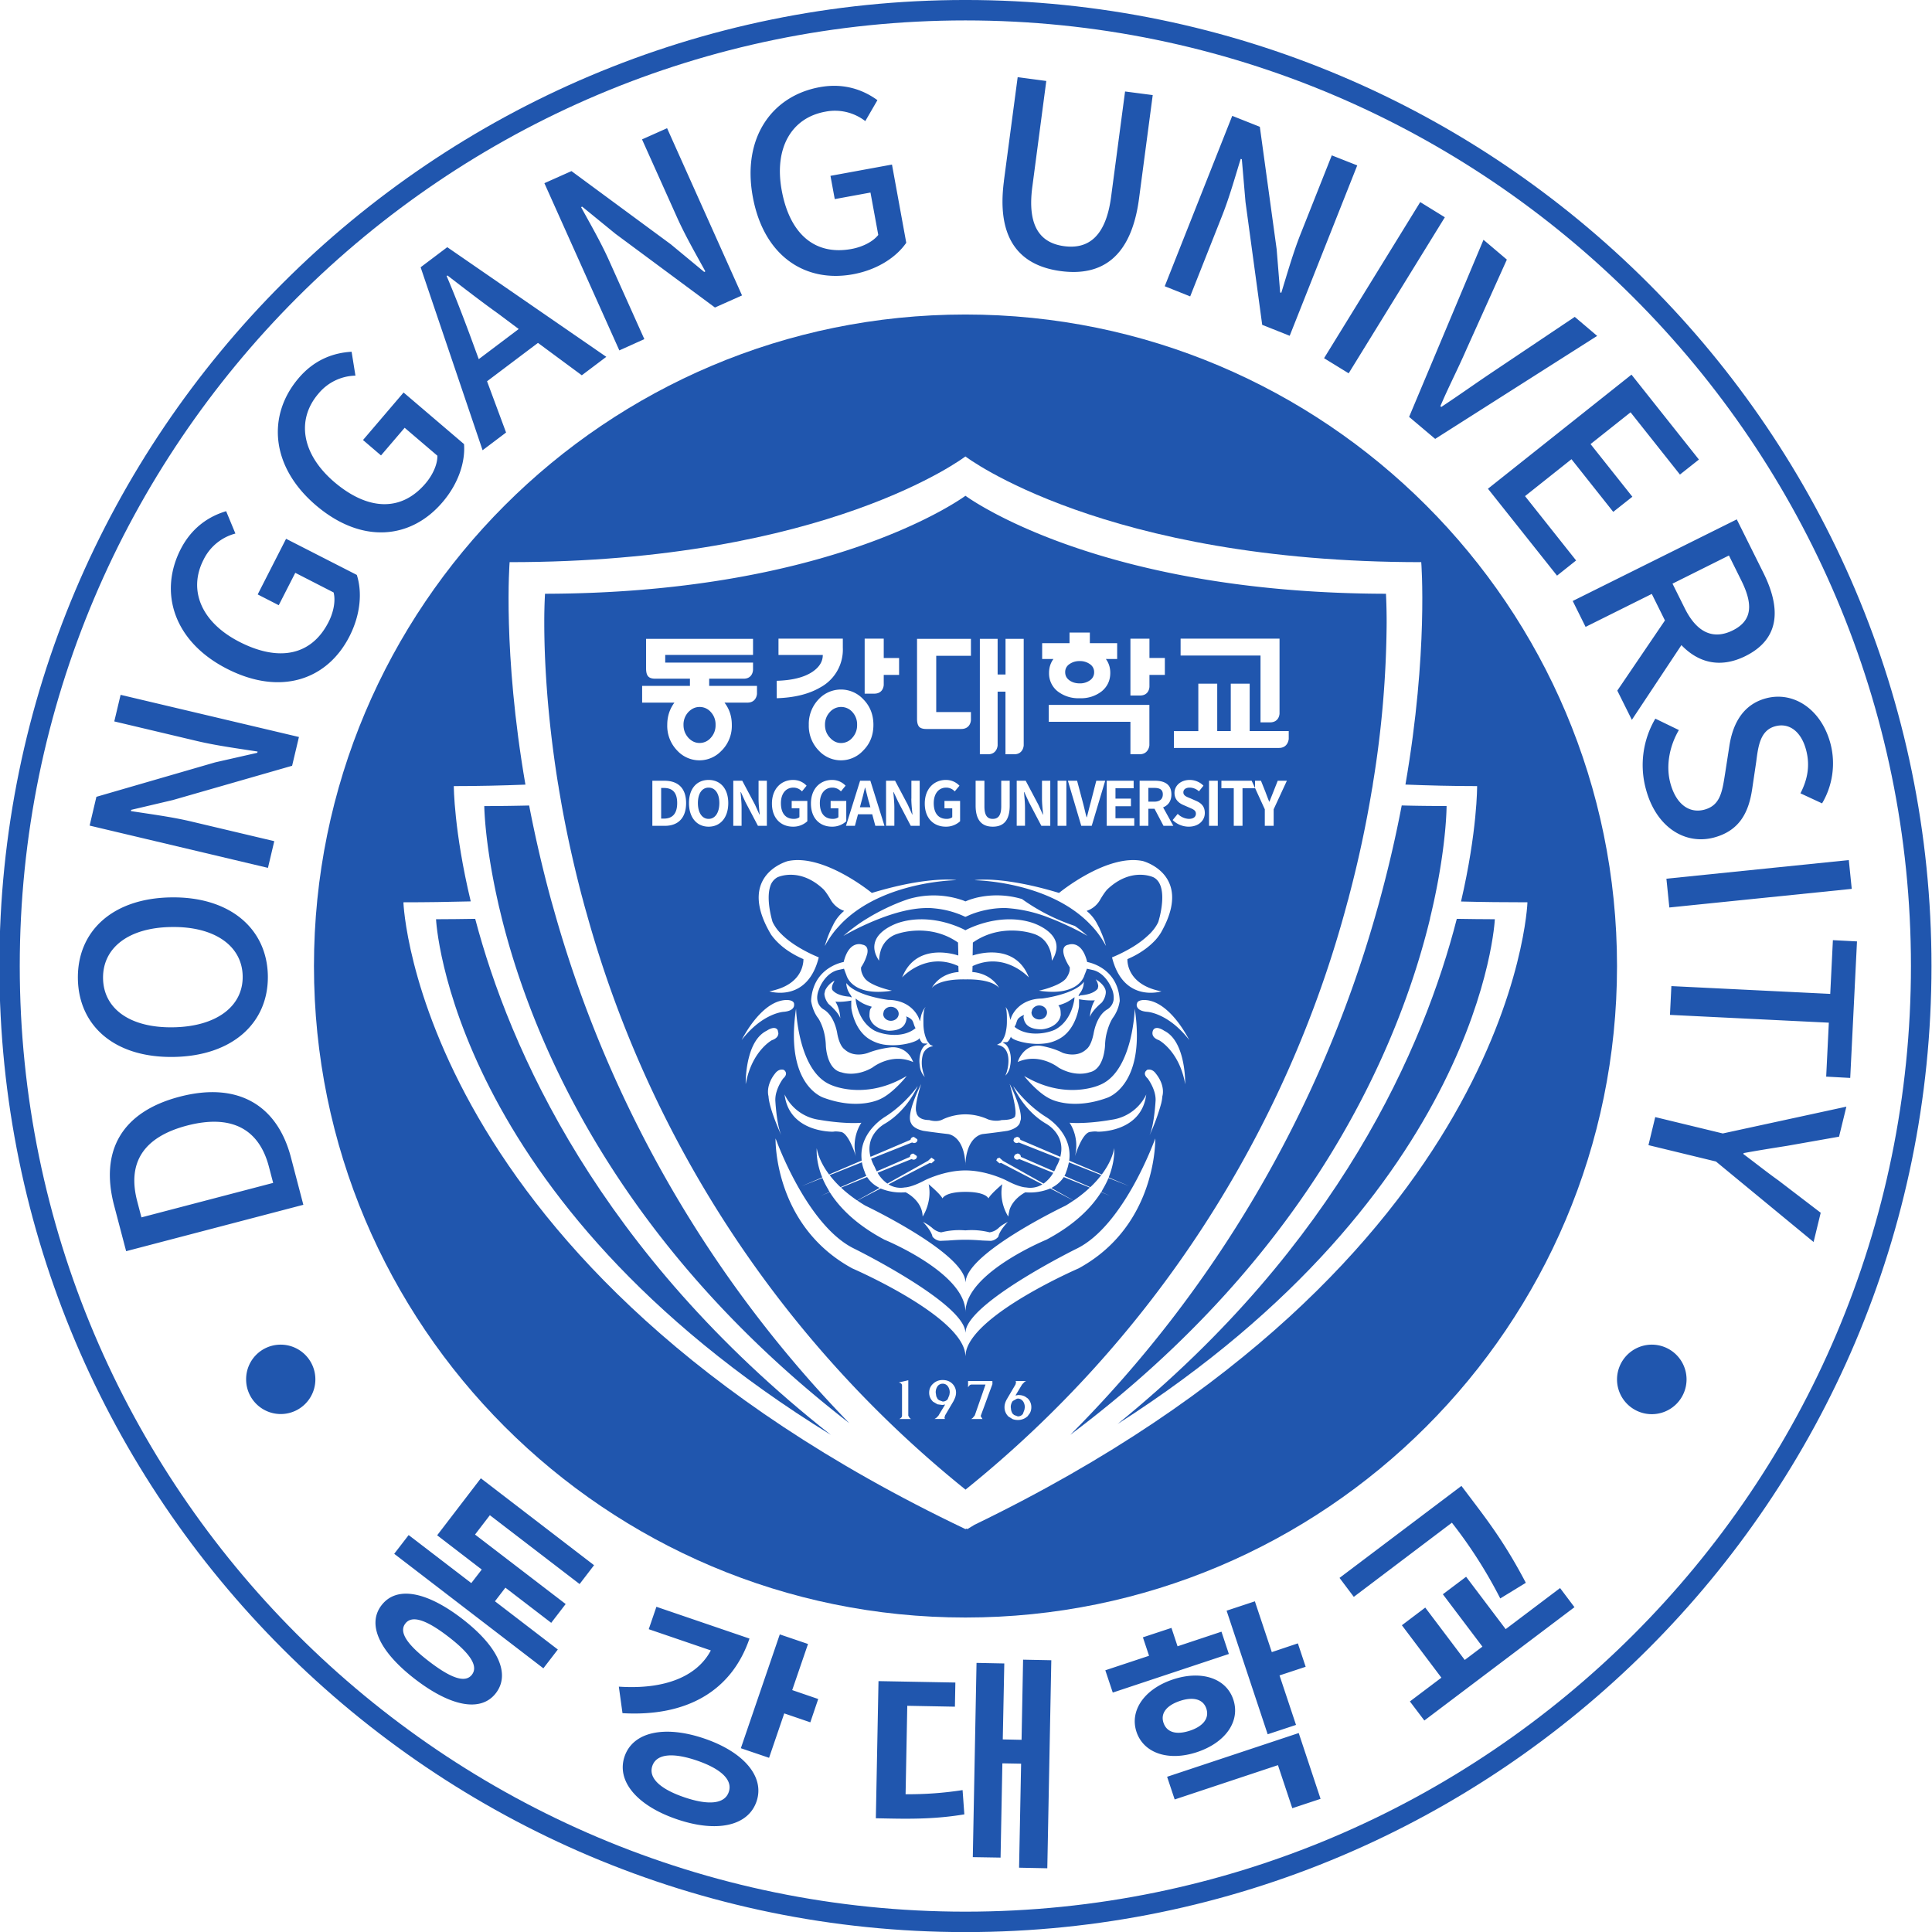 <svg xmlns="http://www.w3.org/2000/svg" width="140.082mm" height="140.084mm" viewBox="0 0 140.082 140.084"><path d="m-268.096 15.934-.013-.045-.013-.048a22.89 22.89 0 0 1-.38-1.642c-.26.006-.524.01-.795.01 0 0 .005.639.237 1.676l.01.046.01.044.054.224c.544 2.17 2.042 5.76 6.157 8.944a21.297 21.297 0 0 1-5.203-8.983l-.064-.226" style="fill:#2056ae;fill-opacity:1;fill-rule:nonzero;stroke:none;stroke-width:.035" transform="translate(1137.077 .302) scale(4.092)"/><path d="M-269.458 16.207c-.229.003-.458.007-.694.007 0 0 .226 4.962 6.996 9.137-4.115-3.239-5.696-6.848-6.302-9.144" style="fill:#2056ae;fill-opacity:1;fill-rule:nonzero;stroke:none;stroke-width:.035" transform="translate(1137.077 .302) scale(4.092)"/><path d="M-260.611 26.944c-.042.025-.083.052-.125.076l-.016-.008-.018.008h-.002c-9.741-4.642-9.958-11.106-9.958-11.106.409 0 .807-.006 1.193-.016-.3-1.253-.3-2.043-.3-2.043.438 0 .86-.01 1.269-.026-.407-2.359-.28-3.942-.28-3.942 5.627 0 8.076-1.873 8.076-1.873s2.45 1.873 8.077 1.873c0 0 .128 1.583-.28 3.941.41.016.83.027 1.27.027 0 0 .006.79-.285 2.045.382.01.775.014 1.177.014 0 0-.214 6.393-9.798 11.03zm-.161-21.445c-6.376 0-11.543 5.17-11.543 11.545s5.167 11.543 11.543 11.543c6.376 0 11.546-5.168 11.546-11.543 0-6.375-5.17-11.545-11.546-11.545" style="fill:#2056ae;fill-opacity:1;fill-rule:nonzero;stroke:none;stroke-width:.035" transform="translate(1137.077 .302) scale(4.092)"/><path d="M-252.54 16.199c.019-.076.036-.151.052-.222l.01-.044.01-.046c.224-1.039.222-1.679.222-1.679-.271 0-.535-.003-.795-.01a22.207 22.207 0 0 1-.38 1.643l-.013.048-.012.045-.064.226a21.308 21.308 0 0 1-5.404 9.19c4.315-3.235 5.837-6.934 6.376-9.151" style="fill:#2056ae;fill-opacity:1;fill-rule:nonzero;stroke:none;stroke-width:.035" transform="translate(1137.077 .302) scale(4.092)"/><path d="M-252.065 16.207c-.578 2.252-2.084 5.762-6.012 8.952 6.47-4.133 6.686-8.945 6.686-8.945-.23 0-.452-.004-.674-.007" style="fill:#2056ae;fill-opacity:1;fill-rule:nonzero;stroke:none;stroke-width:.035" transform="translate(1137.077 .302) scale(4.092)"/><path d="M-260.772 33.799c-9.24 0-16.756-7.516-16.756-16.756 0-9.239 7.517-16.755 16.756-16.755 9.238 0 16.754 7.516 16.754 16.755 0 9.24-7.516 16.756-16.754 16.756zm0-33.873c-9.438 0-17.117 7.677-17.117 17.117 0 9.44 7.68 17.118 17.117 17.118 9.44 0 17.118-7.678 17.118-17.118 0-9.44-7.678-17.117-17.118-17.117" style="fill:#2056ae;fill-opacity:1;fill-rule:nonzero;stroke:none;stroke-width:.035" transform="translate(1137.077 .302) scale(4.092)"/><path d="M-272.905 23.752a.612.612 0 0 0-.612.616.613.613 0 1 0 1.227 0 .615.615 0 0 0-.615-.616M-248.609 23.752a.618.618 0 0 0-.617.616.616.616 0 1 0 .617-.616M-273.113 20.6c-.176-.675-.668-.933-1.45-.73-.784.206-1.06.667-.884 1.34l.075.287 2.334-.611zm-2.53 1.496-.214-.814c-.252-.965.137-1.655 1.161-1.923 1.02-.267 1.727.136 1.973 1.075l.22.84-3.14.822M-274.84 16.352c-.762.01-1.22.37-1.212.909.008.538.476.88 1.24.868.762-.011 1.242-.367 1.234-.905-.008-.538-.498-.884-1.261-.872zm.035 2.302c-1.046.016-1.68-.553-1.693-1.387-.012-.834.606-1.425 1.651-1.44 1.045-.016 1.702.557 1.715 1.39.012.834-.628 1.422-1.673 1.437M-276.29 14.555l.12-.51 2.103-.61.748-.17.005-.022c-.332-.052-.723-.104-1.067-.185l-1.472-.349.112-.471 3.16.747-.121.51-2.112.607-.739.174-.005.022c.332.052.707.1 1.05.18l1.49.353-.112.473-3.16-.749M-273.857 11.776c-.943-.482-1.211-1.352-.82-2.118.21-.409.53-.592.806-.674l.164.396a.878.878 0 0 0-.565.465c-.275.538-.041 1.108.638 1.455.687.352 1.27.25 1.576-.349.09-.175.13-.38.091-.527l-.679-.348-.293.574-.373-.191.503-.986 1.253.64c.095.292.073.691-.13 1.089-.395.774-1.224 1.058-2.171.574M-272.281 8.879c-.806-.688-.865-1.597-.306-2.252.297-.35.652-.452.939-.468l.068.423a.876.876 0 0 0-.657.321c-.393.46-.297 1.069.283 1.565.588.5 1.18.535 1.615.025.128-.15.214-.339.211-.492l-.58-.495-.419.49-.319-.273.719-.842 1.071.914c.024.304-.09.689-.38 1.028-.563.662-1.436.746-2.245.056M-268.687 5.756l-.365-.273c-.301-.215-.597-.445-.898-.676l-.014.01c.15.353.283.699.412 1.045l.157.428zm.341.246-.902.68.337.908-.416.314-1.098-3.242.472-.356 2.818 1.943-.434.327-.777-.574M-268.232 3.172l.48-.214 1.76 1.297.592.49.02-.01c-.161-.294-.358-.636-.502-.958l-.62-1.381.444-.198 1.328 2.963-.48.214-1.764-1.307-.588-.48-.02.008c.161.295.35.621.495.944l.626 1.395-.443.2-1.328-2.963M-264.54 3.41c-.19-1.042.338-1.784 1.185-1.939.45-.083.792.061 1.024.23l-.215.371a.877.877 0 0 0-.712-.166c-.595.109-.906.641-.769 1.392.139.76.575 1.16 1.236 1.04.195-.036.38-.128.475-.249l-.138-.751-.633.116-.076-.412 1.09-.2.253 1.386c-.174.252-.505.477-.944.558-.855.156-1.585-.33-1.776-1.376M-260.09 3.132l.244-1.838.507.067-.247 1.873c-.097.726.16 1 .563 1.054.407.054.735-.143.832-.87l.248-1.871.49.064-.243 1.837c-.14 1.05-.672 1.376-1.385 1.282-.713-.095-1.147-.548-1.008-1.598M-256.044 1.979l.489.194.298 2.169.062.765.02.008c.1-.322.207-.701.337-1.03l.558-1.406.451.178-1.197 3.019-.487-.194-.296-2.176-.065-.758-.02-.007c-.1.322-.201.685-.331 1.012l-.564 1.425-.451-.18 1.196-3.019M-252.713 3.507l.436.269-1.704 2.765-.436-.268 1.704-2.766M-251.592 4.175l.414.351-.718 1.594c-.154.354-.306.642-.46 1.003l.016.014c.327-.216.592-.407.913-.622l1.452-.974.397.337-2.87 1.825-.462-.39 1.318-3.138M-248.97 6.564l1.195 1.505-.336.266-.875-1.103-.709.563.741.933-.339.268-.74-.933-.823.654.905 1.14-.338.269-1.224-1.54 2.544-2.022M-248.243 10.268l.218.438c.21.422.498.564.85.39.351-.175.36-.465.15-.887l-.218-.44zm-.978 1.895.844-1.243-.233-.47-1.173.584-.228-.459 2.907-1.446.474.952c.298.601.31 1.157-.32 1.47-.45.223-.838.116-1.135-.194l-.878 1.324-.258-.518M-248.547 12.66l.417.202c-.167.285-.232.63-.153.933.1.38.334.547.6.479.285-.075.32-.312.371-.636l.075-.484c.05-.337.2-.737.657-.856.496-.128.981.21 1.137.808.096.367.031.753-.15 1.055l-.383-.178c.124-.241.174-.488.101-.765-.083-.32-.292-.49-.544-.424-.269.07-.305.349-.341.632l-.071.479c-.061.413-.222.742-.683.863-.504.131-1.023-.18-1.203-.869a1.62 1.62 0 0 1 .17-1.239M-245.119 15.166l.052.51-3.232.33-.052-.51 3.232-.33M-245.448 17.537l.047-.952.427.022-.12 2.419-.426-.023.047-.956-2.815-.138.025-.51 2.815.138M-247.352 20.01l2.19-.475-.13.532-.924.163c-.26.041-.5.079-.767.128l-.004.017c.216.161.41.317.622.468l.748.572-.126.518-1.73-1.426-1.196-.29.12-.497 1.197.29M-269.516 29.6c.117-.152-.03-.376-.42-.675-.39-.3-.644-.384-.76-.231-.118.152.031.372.422.672.39.299.641.386.758.234zm1.522-.446-.256.333-2.643-2.029.256-.332 1.11.851.185-.24-.79-.607.774-1.01 2.006 1.54-.256.334-1.59-1.22-.263.343 1.606 1.231-.256.333-.812-.623-.185.241zm-1.097.772c-.263.343-.795.241-1.427-.243-.63-.484-.864-.97-.6-1.313.265-.346.795-.247 1.426.237.631.485.866.973.601 1.319M-263.38 30.031l-.14.413-.462-.158-.269.787-.5-.17.69-2.017.5.17-.28.817zm-1.585 1.647c.074-.215-.142-.412-.566-.557-.423-.144-.714-.121-.788.095-.074.215.142.412.566.556.424.145.715.122.788-.094zm.492.168c-.15.439-.709.556-1.413.315-.704-.24-1.074-.675-.925-1.113.15-.436.71-.556 1.414-.316.703.24 1.073.68.924 1.114zm-.125-2.886c-.32.939-1.124 1.387-2.25 1.322l-.065-.47c.83.056 1.393-.19 1.63-.642l-1.1-.376.136-.397 1.649.563M-259.25 29.344l-.071 3.686-.5-.01.036-1.843-.332-.006-.032 1.67-.492-.008.066-3.442.492.01-.027 1.346.333.007.027-1.42zm-2.581 2.374a6.218 6.218 0 0 0 1.009-.073l.031.43c-.449.074-.84.083-1.313.074l-.255-.005.047-2.43 1.362.025-.008.428-.844-.016-.03 1.567M-254.743 29.46l-.463.153.292.877-.502.166-.728-2.19.501-.166.3.9.462-.155zm-2.455 1.949 2.332-.775.387 1.166-.501.166-.254-.763-1.83.608zm.404-.817c.224-.074.35-.213.291-.391-.058-.175-.243-.211-.467-.136-.228.076-.35.213-.292.387.06.179.24.216.468.14zm.126.38c-.5.166-.945.024-1.073-.36-.125-.38.144-.76.645-.927.504-.168.945-.024 1.071.356.128.384-.138.763-.643.931zm.564-1.739-2.057.684-.132-.395.775-.257-.109-.327.506-.167.108.326.778-.259.131.395M-250.235 28.065l.255.339-2.66 2.008-.256-.338.558-.421-.7-.929.414-.313.7.928.313-.236-.701-.928.412-.31.701.928zm-1.06.184a8.256 8.256 0 0 0-.857-1.342l-1.738 1.314-.253-.336 2.16-1.63.214.283c.272.36.578.766.927 1.434l-.453.277M-258.937 20.522h-.001l-.01.042a.83.83 0 0 1-.037.122l-.01.03-.01.022-.012.024.43.187.028.013a1.73 1.73 0 0 0 .194-.214l-.022-.009-.55-.217M-261.174 24.444a.11.11 0 0 0-.09.043.185.185 0 0 0-.034.115l.01.066.024.048.025.02.065.024a.107.107 0 0 0 .09-.044v-.002l.028-.07.006-.042a.178.178 0 0 0-.035-.114.108.108 0 0 0-.09-.044M-259.029 20.783a.534.534 0 0 1-.171.164l-.016.01-.033.02.36.202.035.019a2.28 2.28 0 0 0 .287-.229l-.03-.012-.432-.174M-260.188 21.84c0-.003-.043.062-.133.073l-.147-.006c-.084-.006-.184-.014-.301-.013h-.004c-.118-.001-.219.007-.302.013l-.147.006c-.09-.011-.133-.076-.133-.073-.017-.086-.1-.19-.169-.263.036.019.07.038.1.058l.057.043c.071.069.152.084.168.084a1.3 1.3 0 0 1 .425-.035h.004a1.3 1.3 0 0 1 .426.035.294.294 0 0 0 .167-.084.561.561 0 0 1 .102-.071l.055-.03c-.069.074-.152.177-.168.263zm.92-.855a.95.95 0 0 1-.442.068s-.21.102-.279.306l-.015.068-.008.055s-.173-.246-.106-.573c0 0-.204.17-.246.252 0 0-.04-.116-.406-.116h-.001c-.367 0-.407.116-.407.116-.033-.066-.174-.19-.225-.234l-.02-.018a.749.749 0 0 1-.003.312c-.033.159-.104.261-.104.261-.004-.288-.302-.43-.302-.43a.95.95 0 0 1-.442-.067l-.363.188-.049.026c.044.03.09.06.139.089 0 0 1.776.845 1.776 1.363l.01-.064.008-.024c.172-.52 1.758-1.275 1.758-1.275a2.84 2.84 0 0 0 .14-.09l-.036-.017-.376-.196M-259.764 24.742a.107.107 0 0 0-.08-.035l-.018.004-.071.04a.175.175 0 0 0-.035.114l.003.02a.178.178 0 0 0 .032.093l.025.021.064.024a.108.108 0 0 0 .09-.043l.001-.002.027-.073.006-.04a.182.182 0 0 0-.034-.114l-.01-.009M-259.463 17.99c.075 0 .136-.055.137-.122v-.002c0-.067-.061-.124-.137-.124a.14.14 0 0 0-.125.073l-.013.05c0 .07.062.125.138.125M-262.092 18.014c.075 0 .137-.055.138-.123v-.001c0-.068-.062-.124-.138-.124a.138.138 0 0 0-.125.074l-.012.05c0 .069.061.124.137.124" style="fill:#2056ae;fill-opacity:1;fill-rule:nonzero;stroke:none;stroke-width:.035" transform="translate(1137.077 .302) scale(4.092)"/><path d="M-259.183 18.17c.224-.119.303-.354.33-.477a.498.498 0 0 0 .013-.081l.002-.017-.05.036c-.062.04-.089.061-.2.098l-.037.012c.027.034.042.058.042.166v.003c-.023.16-.19.243-.34.255-.205 0-.304-.075-.32-.219l.009-.035a.249.249 0 0 0-.104.067c-.021.028-.028.065-.041.1l-.022.043c.213.174.547.127.717.05M-262.372 18.193c.17.079.504.126.716-.048l-.015-.03c-.017-.04-.023-.082-.047-.114a.226.226 0 0 0-.087-.058l-.017-.009.01.036-.005.015c-.02.134-.119.205-.315.205-.15-.013-.318-.097-.34-.256 0-.07.005-.104.016-.13l.025-.039-.015-.005c-.13-.041-.157-.062-.223-.105l-.028-.02-.02-.016.001.016c0 .02.039.397.343.558M-265.482 12.453c-.075 0-.14.03-.197.088a.324.324 0 0 0-.088.23c0 .09.03.166.088.23.057.06.122.09.197.09a.26.26 0 0 0 .197-.09.323.323 0 0 0 .086-.23.32.32 0 0 0-.086-.23.26.26 0 0 0-.197-.088M-262.526 20.762l-.008-.015-.01-.02-.014-.04a.818.818 0 0 1-.048-.166l-.532.212-.04.015c.052.068.115.14.193.214l.045-.02.413-.18M-258.746 12.035a.3.3 0 0 0 .18-.054.168.168 0 0 0 .075-.144.167.167 0 0 0-.075-.143.298.298 0 0 0-.18-.054.3.3 0 0 0-.183.054.165.165 0 0 0-.075.143c0 .06.025.108.075.144.05.036.11.054.183.054M-263.26 12.77c0 .091.03.167.09.23.056.061.121.092.196.092a.26.26 0 0 0 .197-.092.325.325 0 0 0 .086-.23.322.322 0 0 0-.086-.23.266.266 0 0 0-.394 0 .322.322 0 0 0-.089.23" style="fill:#2056ae;fill-opacity:1;fill-rule:nonzero;stroke:none;stroke-width:.035" transform="translate(1137.077 .302) scale(4.092)"/><path d="M-255.043 13.018s-.009.161-.173.161h-1.862v-.298h.433v-.841h.335v.84h.24v-.84h.335v.84H-255.043zm-.267 1.248v.293h-.157v-.293l-.173-.377v.004h-.222v.666h-.155v-.666h-.219v-.133h.536l.06.13v-.13h.105l.078.195c.022.059.043.115.068.176h.004l.07-.176.077-.195h.162zm-.99.293h-.155v-.799h.155zm-.516.015a.409.409 0 0 1-.284-.117l.09-.11a.3.3 0 0 0 .197.089c.081 0 .125-.036.125-.092 0-.06-.048-.078-.117-.108l-.105-.046c-.078-.033-.157-.097-.157-.214 0-.13.111-.23.27-.23.089 0 .18.036.243.102l-.08.1a.241.241 0 0 0-.164-.066c-.068 0-.112.032-.112.084 0 .058.055.078.122.105l.102.045c.094.04.156.1.156.216 0 .13-.106.242-.286.242zm-.74 3.28c-.205-.018-.18-.134-.18-.134l.011-.033c.03-.043.116-.042.116-.042.3 0 .553.306.69.516.071.11.113.193.113.193-.377-.486-.75-.5-.75-.5zm.678 1.28c-.103-.583-.463-.776-.463-.776-.17-.06-.105-.177-.104-.18.053-.089.192.01.192.01.295.143.358.603.372.825.004.075.004.122.004.122zm-.404.215a.752.752 0 0 1-.021.13 3.672 3.672 0 0 1-.207.566.779.779 0 0 0 .032-.093l.016-.06c.047-.21.06-.467.06-.467.007-.198-.141-.39-.141-.39-.064-.058-.053-.102-.035-.127l.023-.024c.096-.03.155.062.155.062.18.223.118.403.118.403zm-.202 1.342c-.123.517-.444 1.253-1.283 1.71 0 0-1.793.775-1.987 1.445l-.008.033-.01.08c0-.692-2.004-1.558-2.004-1.558-1.401-.763-1.36-2.303-1.36-2.303l.015.037c.09.24.615 1.552 1.387 1.92 0 0 1.962.97 1.962 1.488l.01-.065.006-.018c.18-.532 1.946-1.404 1.946-1.404.851-.406 1.402-1.958 1.402-1.958s.007.247-.076.593zm-2.147 4.277-.041.055-.032.024a.25.25 0 0 1-.14.04.26.26 0 0 1-.092-.016l-.076-.047-.017-.02a.226.226 0 0 1-.05-.148c0-.044.015-.092.044-.142l.15-.255.01-.037-.006-.025h.183l-.028.017-.042.044-.117.195.03-.005.008-.002.01-.002.028.002a.23.23 0 0 1 .096.027l.043.03a.213.213 0 0 1 .066.16c0 .04-.01.074-.027.105zm-.662-.517-.072.194-.07.192-.063.17-.002.012v.002l.031.049h-.2l.027-.02.036-.044.104-.299.022-.062.064-.186h-.248c-.022 0-.042.016-.061.05v-.112h.431zm-.67.26-.02.042-.045.076-.103.175v.002l-.012.037.007.024v.002h-.184l.028-.017.013-.011.03-.032.021-.036.097-.16-.048.008-.088-.012-.08-.047-.014-.016a.209.209 0 0 1-.053-.143c0-.063.023-.117.07-.159a.238.238 0 0 1 .17-.065c.067 0 .123.02.167.062a.22.22 0 0 1 .069.169.26.26 0 0 1-.025.1zm-.982.359c.034-.017.05-.036.05-.059v-.535c0-.027-.019-.044-.058-.054l.169-.039v.628l.025.041.024.018zm-2.306-5.924a.59.59 0 0 1 .108-.2s.06-.091.154-.062c0 0 .033.02.038.058.002.025-.007.056-.05.094 0 0-.076.099-.115.228a.484.484 0 0 0-.024.161s.01.207.046.4c.015.081.035.16.061.22 0 0-.215-.463-.228-.696 0 0-.026-.082.01-.203zm-.385-.14-.017.073-.012.056s-.006-.245.062-.491c.05-.187.143-.373.313-.456 0 0 .14-.099.192-.01l.012.055c0 .039-.02.092-.116.125 0 0-.305.165-.434.649zm-.044-.754c.115-.196.398-.607.746-.607 0 0 .127-.002.127.075v.008c.002.026-.007.11-.18.126 0 0-.372.014-.75.5 0 0 .02-.04.057-.102zm-.058-3.693h-.147v-.799h.159l.226.425.078.173h.005c-.008-.083-.02-.189-.02-.28v-.318h.147v.799h-.158l-.225-.428-.078-.171h-.005c.007.086.018.186.018.278zm-.354-1.333a.534.534 0 0 1-.786 0 .627.627 0 0 1-.177-.456c0-.154.045-.284.127-.394h-.572v-.297h.847v-.127h-.615c-.056 0-.097-.012-.122-.038-.028-.029-.04-.077-.04-.144v-.524h1.895v.285h-1.556v.136h1.556v.125s.001.16-.167.16h-.61v.127h.847v.14s-.005.157-.17.157h-.406c.085.11.13.24.13.394a.62.62 0 0 1-.18.456zm-.23 1.348c-.207 0-.348-.159-.348-.418 0-.26.141-.41.348-.41.206 0 .348.151.348.41 0 .26-.142.418-.348.418zm-.775-.015h-.222v-.799h.213c.238 0 .385.127.385.396s-.147.403-.376.403zm2.182.624c.638-.134 1.485.565 1.485.565.397-.12.708-.181.943-.21.38-.049.557-.016.557-.016s-1.29.011-2.033.762l-.058.062-.05.056c-.068.083-.13.174-.184.272l-.008.013.003-.012.014-.044c.016-.05.042-.127.08-.211l.024-.052.028-.056a.728.728 0 0 1 .194-.246l-.031-.012a.438.438 0 0 1-.212-.192s-.077-.134-.129-.183c-.426-.398-.813-.207-.813-.207a.273.273 0 0 0-.128.169c-.075.243.044.621.044.621a.754.754 0 0 0 .145.204l.045.044.045.04c.09.076.19.141.282.193.158.09.289.141.3.146h.002c-.203.816-.876.603-.876.603.043-.008.082-.018.119-.029.356-.103.45-.322.475-.448.012-.056.01-.094.01-.094a1.663 1.663 0 0 1-.264-.142 1.258 1.258 0 0 1-.235-.2l-.036-.042-.035-.045-.023-.039c-.207-.36-.23-.624-.173-.815.107-.355.492-.455.492-.455zm.089-1.437c.112 0 .19.049.24.102l-.082.101a.204.204 0 0 0-.153-.067c-.13 0-.22.104-.22.275 0 .174.078.279.23.279.038 0 .076-.011.098-.03v-.158h-.137v-.13h.277v.36a.365.365 0 0 1-.253.096c-.212 0-.374-.145-.374-.41 0-.264.167-.418.374-.418zm-.29-1.757c.277-.008.488-.061.635-.16.122-.083.182-.182.182-.297h-.785v-.29h1.14v.161a.761.761 0 0 1-.4.704c-.202.118-.458.181-.771.191zm1.714.781c0 .183-.06.335-.182.456a.534.534 0 0 1-.786 0 .628.628 0 0 1-.177-.456.63.63 0 0 1 .177-.456.539.539 0 0 1 .786 0c.121.121.182.274.182.456zm-.236.99h.182l.25.799h-.162l-.055-.205h-.252l-.055.205h-.158zm-.482.676c.038 0 .076-.011.098-.03v-.158h-.138v-.13h.277v.36a.364.364 0 0 1-.253.096c-.212 0-.373-.145-.373-.41 0-.264.166-.418.373-.418.113 0 .19.049.241.102l-.083.101a.203.203 0 0 0-.153-.067c-.129 0-.22.104-.22.275 0 .174.079.279.23.279zm.563-2.334v-.86h.338v.343h.272v.3h-.272v.174s0 .158-.168.158h-.17zm.828 1.977v-.319h.147v.799h-.158l-.224-.428-.08-.171h-.005c.007.086.018.186.018.278v.32h-.147v-.798h.16l.225.425.078.173h.005c-.008-.083-.02-.189-.02-.28zm.1-2.833h.955v.3h-.615v.997h.615v.143s-.004.157-.173.157h-.62c-.056 0-.096-.013-.122-.036-.027-.03-.04-.076-.04-.143zm.527 3.19c.037 0 .075-.011.097-.03v-.158h-.138v-.13h.277v.36a.366.366 0 0 1-.253.096c-.212 0-.373-.145-.373-.41 0-.264.166-.418.373-.418.113 0 .19.049.242.102l-.084.101a.203.203 0 0 0-.152-.067c-.13 0-.22.104-.22.275 0 .174.078.279.23.279zm.542 1.393c.18-.04.462-.07.79.027a3.508 3.508 0 0 0 .937.477l.01.007c.072.051.144.108.214.17 0 0-.177-.106-.43-.218a4.324 4.324 0 0 0-.237-.099 2.49 2.49 0 0 0-.773-.177h-.067s-.041 0-.108.006c-.11.011-.29.04-.473.117l-.07.031h-.01l-.063-.028a1.642 1.642 0 0 0-.47-.119c-.071-.008-.117-.008-.117-.008l-.051.001c-.262.005-.553.087-.807.185a4.128 4.128 0 0 0-.23.096c-.247.11-.419.213-.419.213.053-.047.107-.09.162-.132l.056-.042a2.66 2.66 0 0 1 .216-.143c.388-.236.726-.338.726-.338a1.574 1.574 0 0 1 .97.029l.032.014.04-.016c.019-.008.045-.017.077-.027.027-.008.06-.018.095-.026zm2.774 2.913c-.134.537-.48.638-.48.638-.612.222-.992.022-.992.022-.23-.102-.473-.41-.473-.41.035.02.069.038.104.056.68.356 1.227.106 1.227.106.311-.12.468-.484.549-.806.072-.292.08-.548.08-.548l.007.048c.052.385.033.676-.022.894zm-.642 1.237c-.048-.012-.127.003-.127.003-.147.003-.277.435-.277.435.09-.349-.095-.597-.095-.597l.044.003c.32.015.694-.055.694-.055a.803.803 0 0 0 .622-.449l-.016.087c-.136.591-.845.573-.845.573zm-4.926-.21s.395.073.72.053l.019-.002s-.059.081-.094.212a.756.756 0 0 0-.003.385s-.13-.432-.276-.435c0 0-.079-.015-.127-.003 0 0-.78.022-.861-.66a.801.801 0 0 0 .622.45zm.211-.615s.573.262 1.276-.132l.055-.03s-.242.308-.473.41c0 0-.38.2-.99-.022 0 0-.705-.2-.498-1.58l.002.038c.012.194.097 1.113.628 1.316zm3.98-2.392a.476.476 0 0 1-.078.187s.012-.379-.334-.48c0 0-.55-.194-1.053.15l-.012.008-.004.23s.656-.237.946.281a.774.774 0 0 1 .05.108s-.416-.462-.986-.207l-.011.005-.004.106s.209.004.371.154a.516.516 0 0 1 .105.13c-.025-.033-.15-.161-.595-.154h-.006c-.444-.007-.57.121-.595.154a.514.514 0 0 1 .073-.1c.165-.18.403-.184.403-.184l-.002-.048-.002-.058c-.575-.267-.998.202-.998.202l.033-.07c.28-.565.964-.319.964-.319v-.053l-.005-.177c-.507-.355-1.064-.157-1.064-.157a.443.443 0 0 0-.31.315.646.646 0 0 0-.02.1c-.006.04-.005.064-.005.064-.09-.135-.099-.247-.068-.34a.357.357 0 0 1 .064-.113c.127-.152.355-.221.355-.221.26-.082.514-.068.72-.027.272.056.459.161.459.161h.001s.191-.107.468-.162c.204-.04.456-.053.711.028 0 0 .225.068.352.218.06.07.096.16.078.27zm-.802 1.532c-.029.068-.057.096-.073.097l-.075.004.055.036c.003.002.12.11.084.351l-.006.034a.296.296 0 0 1-.083.169l.023-.062.015-.058c.034-.161.03-.397-.188-.425l.066-.036a.443.443 0 0 0 .094-.211.783.783 0 0 0 .016-.16c0-.053.006-.251-.04-.29l.047.07c.036.08.053.185.053.185l.02-.052c.004-.013.122-.32.54-.327.023-.001.586-.076.745-.297l-.007.058a.325.325 0 0 1-.062.143l-.01.013c-.021.039-.026.049.02.026 0 0 .216-.006.304-.118l.009-.045a.258.258 0 0 0-.046-.121l.052.034c.052.04.128.112.128.196l-.002.024a.326.326 0 0 1-.071.16s-.173.14-.208.253c0 0 0-.068.026-.153a.57.57 0 0 1 .056-.135l.004-.007-.015.002a1.185 1.185 0 0 1-.252-.018l-.013-.002c.002.076-.001.132-.001.132a.553.553 0 0 1-.012.064c-.027.123-.112.391-.35.512a.675.675 0 0 1-.256.077c-.065.007-.13.008-.193.003-.215-.015-.398-.084-.393-.126zm-3.07-.617-.041-.003.005.007c.039.066.06.134.07.188.011.058.012.1.012.1-.035-.112-.208-.254-.208-.254-.078-.1-.073-.183-.073-.183l.014-.06a.398.398 0 0 1 .148-.16l.017-.01-.033.067c-.026.07-.004.1-.004.1.089.111.305.117.305.117.046.023.041.013.019-.027l-.016-.022a.373.373 0 0 1-.063-.191l.026.028c.184.2.697.268.72.269.419.006.535.314.54.326l.02.053.01-.053.01-.043a.412.412 0 0 1 .065-.141l.015-.017-.018.03c-.025.067-.021.214-.021.258 0 .136.03.242.067.312l.006.01.043.057.058.029a.212.212 0 0 0-.185.153.551.551 0 0 0-.002.273c.01.05.025.093.038.12a.328.328 0 0 1-.089-.203.513.513 0 0 1 .015-.232.288.288 0 0 1 .068-.12l.056-.037-.053-.002-.022-.001c-.016 0-.044-.028-.074-.097.005.04-.167.108-.374.125-.059.005-.12.005-.18 0a.689.689 0 0 1-.287-.08c-.313-.157-.362-.57-.362-.575 0 0-.003-.056-.001-.133 0 0-.128.026-.24.022zm2.265 2.875h-.003v-.014c-.03-.5-.31-.518-.31-.518-.271-.031-.436-.057-.436-.057-.188-.043-.214-.134-.214-.134-.036-.056-.024-.16.006-.27.047-.173.139-.362.164-.412l.007-.015s-.023.072-.047.162c-.031.122-.063.276-.038.339 0 0 .006.139.227.139 0 0 .134.047.242-.012 0 0 .172-.089.4-.089.229 0 .4.089.4.089.143.047.243.012.243.012.221 0 .238-.067.238-.067l.007-.04c.01-.152-.104-.533-.104-.533s.027.05.06.125c.063.142.152.369.138.504l-.02.068s-.027.09-.215.134c0 0-.165.026-.436.057 0 0-.195.014-.277.31a.807.807 0 0 0-.025.12l-.01.088zm1.746-3.837c.014-.025.039-.044.08-.05 0 0 .232-.094.33.307 0 0 .551.086.577.691l-.006.03a.673.673 0 0 1-.12.274s-.058.085-.098.236c-.02.068-.034.15-.037.247 0 0-.002.065-.02.147-.027.129-.095.299-.259.33 0 0-.236.093-.543-.083 0 0-.336-.272-.726-.1l.021-.052c.043-.09.155-.26.383-.236 0 0 .218.033.393.125 0 0 .25.1.422-.064 0 0 .073-.045.117-.235l.008-.034s.006-.04.022-.098c.028-.101.089-.255.214-.334 0 0 .101-.048.12-.173a.393.393 0 0 0-.041-.217s-.103-.263-.332-.313l-.1-.022s-.013.039-.044.115c0 0-.028.12-.176.206a.57.57 0 0 1-.13.055c-.116.034-.279.048-.5.013 0 0 .056-.012.13-.034.128-.04.313-.11.365-.206 0 0 .04-.057.05-.123l.002-.05s-.162-.241-.102-.352zm-3.545.525c.053.098.242.169.37.207.072.022.125.033.125.033-.715.113-.806-.274-.806-.274-.03-.076-.043-.115-.043-.115l-.1.022c-.23.05-.332.313-.332.313l-.025.066c-.074.24.103.324.103.324.197.123.236.432.236.432.043.222.125.269.125.269.172.164.422.064.422.064.194-.076.393-.096.393-.096a.369.369 0 0 1 .372.193.51.51 0 0 1 .032.067c-.39-.173-.725.099-.725.099-.308.176-.544.083-.544.083-.268-.05-.279-.477-.279-.477-.01-.306-.136-.483-.136-.483-.1-.125-.125-.304-.125-.304a.821.821 0 0 1 .036-.212c.126-.413.541-.479.541-.479.098-.4.33-.308.33-.308.086.015.102.08.09.152a.767.767 0 0 1-.1.232l-.011.018c-.01.087.05.174.05.174zm4.363 3.876-.161-.066c-.171.272-.465.575-.971.843 0 0-1.22.5-1.408 1.12l-.016.063-.01.08.001.015h-.002l.001-.014c-.02-.685-1.433-1.264-1.433-1.264-.506-.268-.8-.572-.971-.843l-.161.066.159-.07-.019-.031v-.004a1.568 1.568 0 0 1-.109-.212l-.366.144.363-.154-.01-.029-.005-.009c-.104-.281-.082-.48-.082-.48s.003.022.012.058c.02.08.072.227.207.408l.039-.017.538-.23-.001-.01-.002-.031a.706.706 0 0 1 .025-.242c.095-.325.405-.5.405-.5.27-.174.455-.392.529-.488l.036-.049s-.172.422-.576.664c0 0-.192.099-.257.306a.503.503 0 0 0-.002.284l.024-.01.207-.088.478-.204c.002-.028.028-.05.06-.05l.058.04.004.014c0 .03-.027.054-.061.054l-.035-.01-.698.277-.027.01a.791.791 0 0 0 .064.147s.012.032.037.078l.032-.015.364-.158.192-.084v-.004c0-.03.027-.054.06-.054l.059.041.003.013c0 .03-.027.054-.061.054l-.036-.01-.565.228-.034.014a.608.608 0 0 0 .173.191l.048-.027.404-.226.274-.154v-.002l.055-.05.054.036.003.014-.057.05-.03-.007-.678.352-.053.028a.411.411 0 0 0 .29.054s.109.004.353-.126c0 0 .344-.175.72-.175.377 0 .721.175.721.175.244.13.353.126.353.126a.411.411 0 0 0 .29-.054l-.042-.022-.689-.358-.03.007-.056-.05.015-.034.04-.016.057.05-.001.002.69.387.037.02a.606.606 0 0 0 .172-.191l-.015-.005-.584-.237-.037.01c-.032 0-.06-.024-.06-.054l.016-.035.045-.02c.033 0 .06.026.06.055v.004l.576.251.014.006a.61.61 0 0 0 .036-.078c.029-.052.05-.1.064-.147l-.005-.002-.72-.285-.035.01c-.034 0-.06-.024-.06-.054l.015-.035.045-.02c.033 0 .06.023.061.051l.16.068.546.233.003.001.01-.05c.066-.368-.268-.54-.268-.54-.405-.242-.577-.664-.577-.664s.044.063.122.152c.097.11.246.258.442.385 0 0 .496.277.428.784l.004.002.553.235.02.009c.154-.205.2-.37.214-.435l.005-.031.001.007c.002.025.007.13-.028.286a1.437 1.437 0 0 1-.052.178l-.004.01-.013.037.363.154-.366-.144a1.723 1.723 0 0 1-.104.204l-.002.004-.021.04zm-1.763-5.566c.223.033.506.092.856.198 0 0 .847-.699 1.485-.565 0 0 .643.167.498.834-.028.127-.084.271-.178.436l-.024.037-.033.045-.035.042a1.257 1.257 0 0 1-.235.2c-.07.048-.154.095-.253.138l-.013.006s-.03.395.489.544c.035.01.073.02.114.027 0 0-.673.213-.876-.602l.024-.01c.046-.019.156-.067.282-.139.091-.051.19-.116.28-.193l.045-.04.046-.043c.06-.063.11-.13.143-.203 0 0 .012-.039.027-.1.044-.185.106-.576-.111-.69 0 0-.387-.191-.813.207-.053.05-.13.183-.13.183a.43.43 0 0 1-.195.185l-.048.02a.72.72 0 0 1 .193.242l.03.056.023.053a1.92 1.92 0 0 1 .093.255l.005.014-.01-.015a1.707 1.707 0 0 0-.184-.272l-.05-.057-.06-.062c-.744-.748-2.029-.758-2.029-.758s.205-.039.644.027zm-.622-1.79h.156v.454c0 .166.055.222.147.222.093 0 .151-.056.151-.222v-.454h.15v.44c0 .265-.11.374-.3.374s-.304-.11-.304-.375zm.075-.917v-1.597h.315v.632h.14v-.632h.322v1.887s-.005.158-.168.158h-.155v-1.109h-.139v.951s-.006.158-.17.158h-.145zm1.037 1.342.078.173h.006c-.008-.083-.02-.189-.02-.28v-.318h.147v.799h-.158l-.225-.428-.078-.171h-.005c.007.086.018.186.018.278v.32h-.147v-.798h.159zm.067-2.862h.485v-.188h.36v.188h.484v.28h-.2c.051.069.078.15.078.246 0 .133-.05.241-.15.325a.592.592 0 0 1-.391.124.597.597 0 0 1-.394-.124.404.404 0 0 1-.15-.325c0-.095.027-.177.078-.246h-.2zm1.564-.08h.337v.342h.273v.3h-.273v.207s.001.158-.167.158h-.17zm-1.135 2.517v.799h-.156v-.799zm.688 0-.239.799h-.185l-.237-.799h.163l.103.389c.024.088.04.168.065.258h.005c.024-.09.042-.17.067-.258l.1-.389zm.447-.47v-.574h-1.447v-.3h1.783v.716s-.01.159-.174.159zm.009.787v.135h-.274v.213h.333v.134h-.488v-.799h.477v.133h-.322v.184zm.717-.075c0 .12-.058.194-.147.23l.181.327h-.174l-.159-.302h-.109v.302h-.155v-.799h.271c.163 0 .292.059.292.242zm.163-2.76h1.753v1.328s-.002.156-.17.156h-.167v-1.184h-1.416zm3.638-.795c-4.885-.01-7.208-1.563-7.45-1.736-.241.173-2.566 1.726-7.45 1.736a9.118 9.118 0 0 0-.013.516c0 .579.04 1.577.242 2.84l.01.056.008.053.046.266c.091.507.21 1.054.36 1.627l.014.05.012.046c.02.076.042.153.064.23a19.934 19.934 0 0 0 6.708 10.19A19.935 19.935 0 0 0-254 15.9l.014-.047.012-.049a20.36 20.36 0 0 0 .406-1.893l.01-.053.008-.057a18.25 18.25 0 0 0 .242-2.839c0-.27-.009-.444-.012-.516" style="fill:#2056ae;fill-opacity:1;fill-rule:nonzero;stroke:none;stroke-width:.035" transform="translate(1137.077 .302) scale(4.092)"/><path d="M-257.53 13.887v.244h.101c.1 0 .155-.044.155-.13 0-.085-.055-.114-.155-.114h-.1M-265.322 13.882c-.116 0-.19.103-.19.274 0 .17.074.28.19.28.115 0 .19-.11.19-.28 0-.17-.075-.274-.19-.274M-262.294 20.976l-.021-.013-.015-.008a.524.524 0 0 1-.184-.173l-.415.169-.047.018c.08.076.175.152.287.229l.047-.027.348-.195M-262.48 14.142c-.024-.082-.045-.174-.068-.26h-.004c-.02.087-.043.178-.066.26l-.023.088h.185l-.023-.088M-266.115 13.888h-.048v.543h.048c.145 0 .236-.08.236-.275s-.09-.268-.236-.268" style="fill:#2056ae;fill-opacity:1;fill-rule:nonzero;stroke:none;stroke-width:.035" transform="translate(1137.077 .302) scale(4.092)"/></svg>